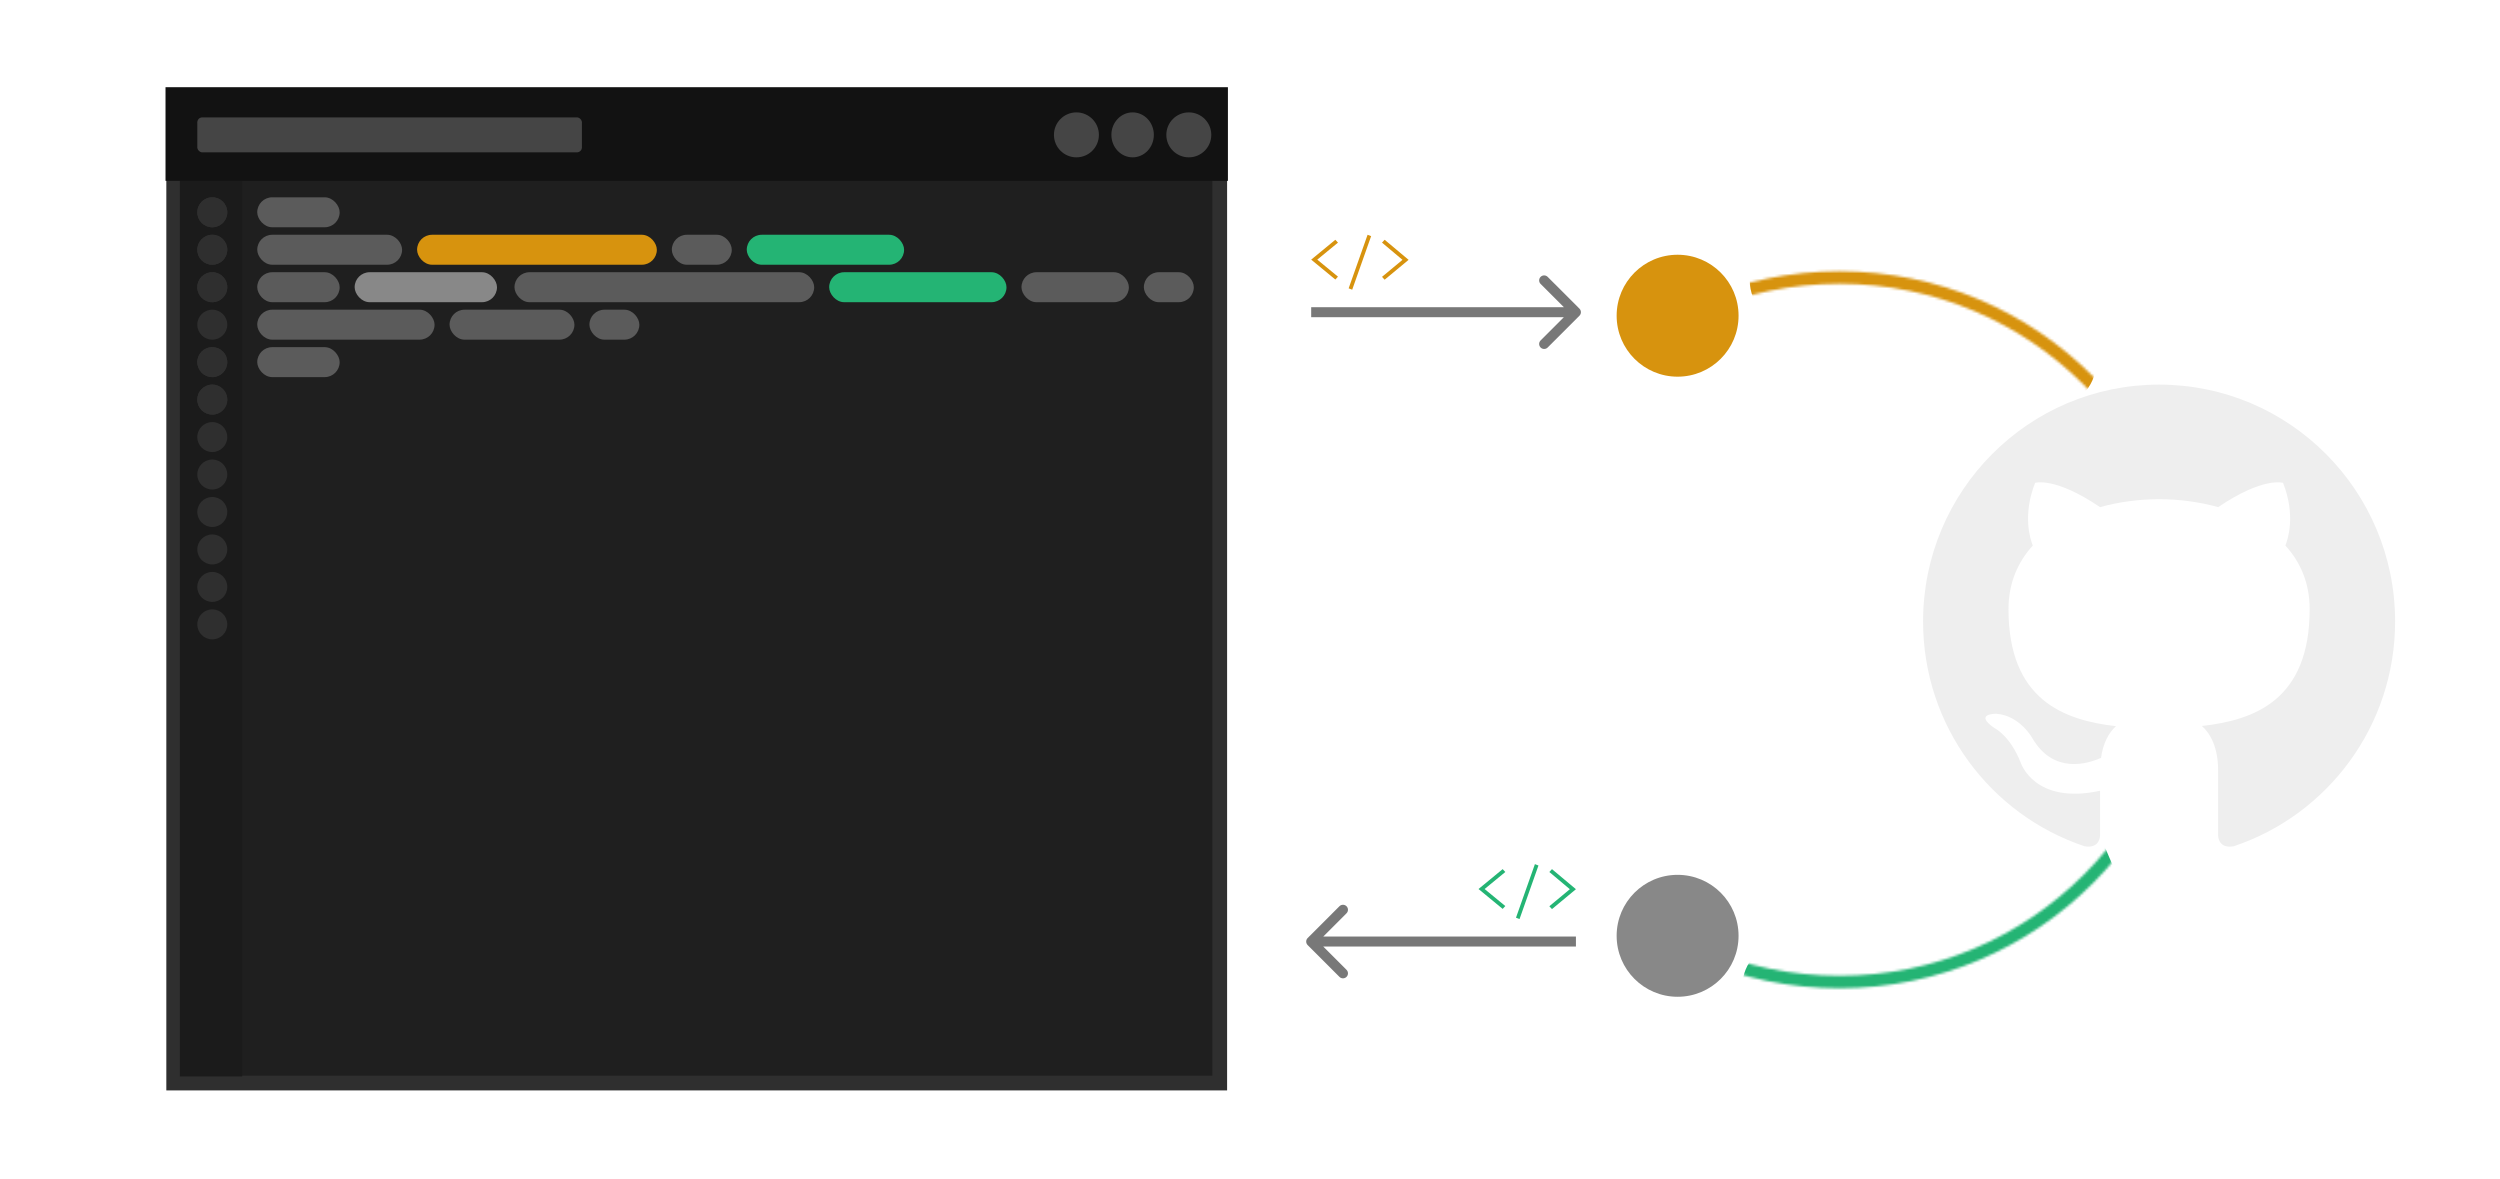 <svg width="1001" height="472" viewBox="0 0 1001 472" fill="none" xmlns="http://www.w3.org/2000/svg">
<g clip-path="url(#clip0)">
<path d="M69.545 38.35H488.38V433.65H69.545V38.35Z" fill="#1F1F1F"/>
<path d="M485.433 41.3V430.7H72.497V41.3H485.433ZM491.332 35.4H66.598V436.6H491.332V35.4Z" fill="#2F2F2F"/>
<rect x="72" y="72" width="25" height="359" fill="#1B1B1B"/>
<path d="M66.273 34.915H491.653V72.416H66.273V34.915Z" fill="#121212"/>
<circle cx="476" cy="54" r="9" fill="#454545"/>
<ellipse cx="453.5" cy="54" rx="8.5" ry="9" fill="#454545"/>
<circle cx="431" cy="54" r="9" fill="#454545"/>
<rect x="79" y="47" width="154" height="14" rx="2" fill="#454545"/>
<rect x="103" y="109" width="33" height="12" rx="6" fill="#5B5B5B"/>
<rect x="142" y="109" width="57" height="12" rx="6" fill="#888888"/>
<rect x="206" y="109" width="120" height="12" rx="6" fill="#5B5B5B"/>
<rect x="103" y="124" width="71" height="12" rx="6" fill="#5B5B5B"/>
<rect x="180" y="124" width="50" height="12" rx="6" fill="#5B5B5B"/>
<rect x="236" y="124" width="20" height="12" rx="6" fill="#5B5B5B"/>
<rect x="332" y="109" width="71" height="12" rx="6" fill="#24B474"/>
<rect x="409" y="109" width="43" height="12" rx="6" fill="#5B5B5B"/>
<rect x="458" y="109" width="20" height="12" rx="6" fill="#5B5B5B"/>
<rect x="103" y="79" width="33" height="12" rx="6" fill="#5B5B5B"/>
<rect x="103" y="139" width="33" height="12" rx="6" fill="#5B5B5B"/>
<rect x="103" y="94" width="58" height="12" rx="6" fill="#5B5B5B"/>
<rect x="167" y="94" width="96" height="12" rx="6" fill="#D7930E"/>
<rect x="269" y="94" width="24" height="12" rx="6" fill="#5B5B5B"/>
<rect x="299" y="94" width="63" height="12" rx="6" fill="#24B474"/>
<g filter="url(#filter0_i)">
<path d="M696.12 126.411C696.12 112.929 685.192 102 671.712 102C658.232 102 647.305 112.929 647.305 126.411C647.305 139.894 658.232 150.823 671.712 150.823C685.192 150.823 696.12 139.894 696.12 126.411Z" fill="#D7930E"/>
</g>
<g filter="url(#filter1_i)">
<ellipse rx="24.408" ry="24.412" transform="matrix(1 0 0 -1 671.711 374.696)" fill="#888888"/>
</g>
<mask id="mask0" mask-type="alpha" maskUnits="userSpaceOnUse" x="593" y="108" width="288" height="288">
<path d="M877.535 252.164C877.535 330.058 814.399 393.203 736.517 393.203C658.636 393.203 595.5 330.058 595.5 252.164C595.5 174.269 658.636 111.124 736.517 111.124C814.399 111.124 877.535 174.269 877.535 252.164Z" stroke="black" stroke-width="5"/>
</mask>
<g mask="url(#mask0)">
<path d="M769.928 522.503C760.783 526.4 750.21 522.146 746.314 513L699.055 402.076C695.159 392.93 699.413 382.356 708.559 378.458L819.772 331.057C828.918 327.16 839.49 331.414 843.386 340.56L890.645 451.484C894.542 460.63 890.287 471.204 881.142 475.102L769.928 522.503Z" fill="#24B474"/>
<path d="M864.566 9.16C874.039 12.176 879.275 22.299 876.261 31.773L838.5 150.464C835.486 159.937 825.364 165.172 815.891 162.157L713.152 129.456C703.679 126.441 698.443 116.317 701.457 106.844L739.218 -11.847C742.232 -21.32 752.354 -26.556 761.827 -23.541L864.566 9.16Z" fill="#D7930E"/>
</g>
<path d="M632.414 126.414C633.195 125.633 633.195 124.367 632.414 123.586L619.686 110.858C618.905 110.077 617.639 110.077 616.858 110.858C616.077 111.639 616.077 112.905 616.858 113.686L628.172 125L616.858 136.314C616.077 137.095 616.077 138.361 616.858 139.142C617.639 139.923 618.905 139.923 619.686 139.142L632.414 126.414ZM525 127L631 127L631 123L525 123L525 127Z" fill="#787878"/>
<path d="M523.586 375.586C522.805 376.367 522.805 377.633 523.586 378.414L536.314 391.142C537.095 391.923 538.361 391.923 539.142 391.142C539.923 390.361 539.923 389.095 539.142 388.314L527.828 377L539.142 365.686C539.923 364.905 539.923 363.639 539.142 362.858C538.361 362.077 537.095 362.077 536.314 362.858L523.586 375.586ZM631 375L525 375L525 379L631 379L631 375Z" fill="#787878"/>
<path d="M540 115.448L547.58 94L549 94.552L541.42 116L540 115.448Z" fill="#D7930E"/>
<path d="M534.669 111.923L525 103.962L534.669 96L535.725 97.148L527.437 103.962L535.725 110.775L534.669 111.923ZM554.412 112L553.356 110.852L561.562 104.038L553.356 97.148L554.412 96L564 104.038L554.412 112Z" fill="#D7930E"/>
<path d="M607 367.448L614.58 346L616 346.552L608.42 368L607 367.448Z" fill="#24B474"/>
<path d="M601.669 363.923L592 355.962L601.669 348L602.725 349.148L594.437 355.962L602.725 362.775L601.669 363.923ZM621.412 364L620.356 362.852L628.562 356.038L620.356 349.148L621.412 348L631 356.038L621.412 364Z" fill="#24B474"/>
<circle cx="85" cy="85" r="6" fill="#2F2F2F"/>
<circle cx="85" cy="100" r="6" fill="#2F2F2F"/>
<circle cx="85" cy="115" r="6" fill="#2F2F2F"/>
<circle cx="85" cy="130" r="6" fill="#2F2F2F"/>
<circle cx="85" cy="145" r="6" fill="#2F2F2F"/>
<circle cx="85" cy="160" r="6" fill="#2F2F2F"/>
<circle cx="85" cy="85" r="6" fill="#2F2F2F"/>
<circle cx="85" cy="100" r="6" fill="#2F2F2F"/>
<circle cx="85" cy="115" r="6" fill="#2F2F2F"/>
<circle cx="85" cy="145" r="6" fill="#2F2F2F"/>
<circle cx="85" cy="160" r="6" fill="#2F2F2F"/>
<circle cx="85" cy="220" r="6" fill="#2F2F2F"/>
<circle cx="85" cy="175" r="6" fill="#2F2F2F"/>
<circle cx="85" cy="190" r="6" fill="#2F2F2F"/>
<circle cx="85" cy="205" r="6" fill="#2F2F2F"/>
<circle cx="85" cy="235" r="6" fill="#2F2F2F"/>
<circle cx="85" cy="250" r="6" fill="#2F2F2F"/>
<path d="M864.5 154C812.32 154 770 196.464 770 248.838C770 290.741 797.074 326.29 834.63 338.832C839.347 339.709 840.875 336.769 840.875 334.272V316.616C814.588 322.354 809.115 305.425 809.115 305.425C804.815 294.464 798.618 291.547 798.618 291.547C790.042 285.659 799.271 285.786 799.271 285.786C808.761 286.45 813.754 295.562 813.754 295.562C822.18 310.057 835.859 305.868 841.253 303.442C842.096 297.317 844.545 293.128 847.254 290.765C826.267 288.354 804.201 280.222 804.201 243.891C804.201 233.53 807.895 225.074 813.935 218.435C812.958 216.04 809.722 206.39 814.856 193.334C814.856 193.334 822.794 190.789 840.851 203.055C848.388 200.953 856.467 199.902 864.5 199.862C872.533 199.902 880.62 200.953 888.172 203.055C906.214 190.789 914.136 193.334 914.136 193.334C919.279 206.398 916.042 216.048 915.065 218.435C921.129 225.074 924.791 233.538 924.791 243.891C924.791 280.317 902.686 288.339 881.644 290.686C885.03 293.626 888.125 299.395 888.125 308.247V334.272C888.125 336.793 889.637 339.757 894.433 338.824C931.957 326.266 959 290.725 959 248.838C959 196.464 916.688 154 864.5 154Z" fill="#EEEEEE"/>
</g>
<defs>
<filter id="filter0_i" x="647.305" y="102" width="48.815" height="48.823" filterUnits="userSpaceOnUse" color-interpolation-filters="sRGB">
<feFlood flood-opacity="0" result="BackgroundImageFix"/>
<feBlend mode="normal" in="SourceGraphic" in2="BackgroundImageFix" result="shape"/>
<feColorMatrix in="SourceAlpha" type="matrix" values="0 0 0 0 0 0 0 0 0 0 0 0 0 0 0 0 0 0 127 0" result="hardAlpha"/>
<feOffset/>
<feGaussianBlur stdDeviation="4.5"/>
<feComposite in2="hardAlpha" operator="arithmetic" k2="-1" k3="1"/>
<feColorMatrix type="matrix" values="0 0 0 0 0 0 0 0 0 0 0 0 0 0 0 0 0 0 0.25 0"/>
<feBlend mode="normal" in2="shape" result="effect1_innerShadow"/>
</filter>
<filter id="filter1_i" x="647.304" y="350.285" width="48.816" height="48.823" filterUnits="userSpaceOnUse" color-interpolation-filters="sRGB">
<feFlood flood-opacity="0" result="BackgroundImageFix"/>
<feBlend mode="normal" in="SourceGraphic" in2="BackgroundImageFix" result="shape"/>
<feColorMatrix in="SourceAlpha" type="matrix" values="0 0 0 0 0 0 0 0 0 0 0 0 0 0 0 0 0 0 127 0" result="hardAlpha"/>
<feOffset/>
<feGaussianBlur stdDeviation="4.5"/>
<feComposite in2="hardAlpha" operator="arithmetic" k2="-1" k3="1"/>
<feColorMatrix type="matrix" values="0 0 0 0 0 0 0 0 0 0 0 0 0 0 0 0 0 0 0.25 0"/>
<feBlend mode="normal" in2="shape" result="effect1_innerShadow"/>
</filter>
<clipPath id="clip0">
<rect width="1001" height="472" fill="white"/>
</clipPath>
</defs>
</svg>
